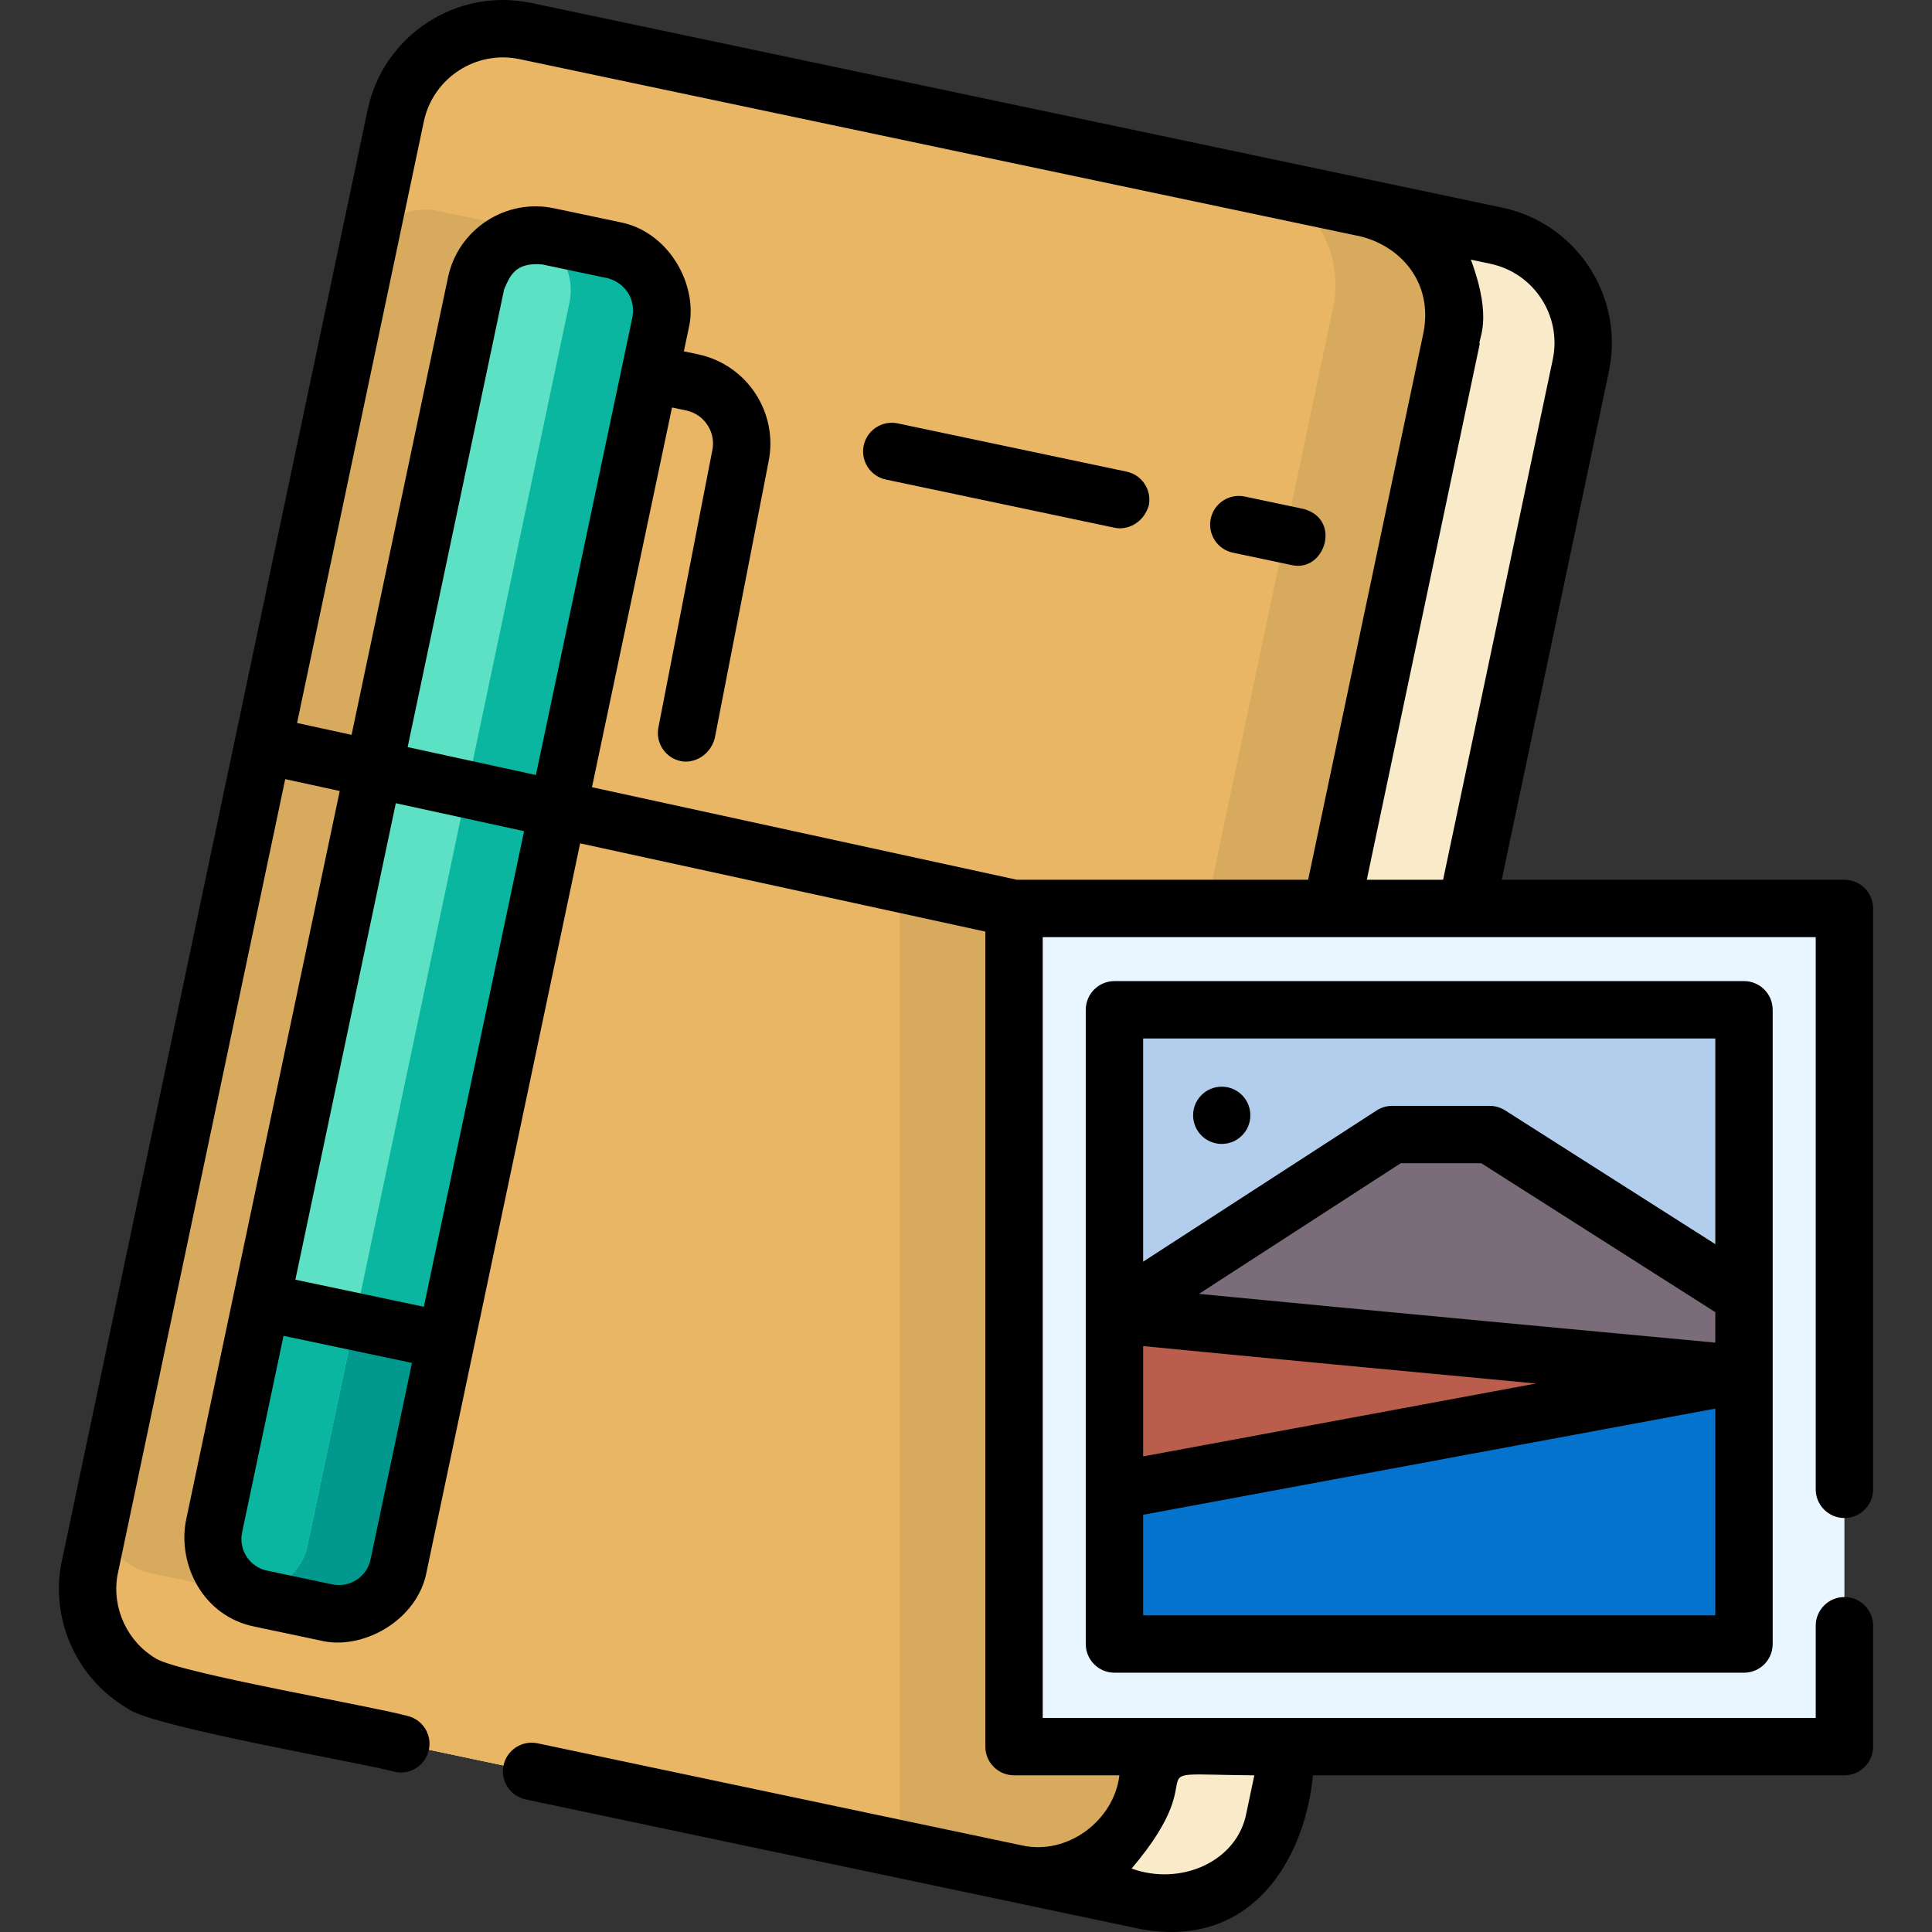 <svg id="Capa_1" enable-background="new 0 0 505.046 505.046" height="512" viewBox="0 0 505.046 505.046" width="512" xmlns="http://www.w3.org/2000/svg"><rect x="0" y="0" width="505.046" height="505.046" fill="#333333" stroke="none"/><g><g><path d="m299.924 496.988-221.059-46.597c-15.177-3.199-24.887-18.096-21.687-33.272l80.164-380.301c3.199-15.177 18.096-24.887 33.272-21.687l221.059 46.597c15.177 3.199 24.887 18.096 21.687 33.272l-80.164 380.301c-3.198 15.176-18.095 24.886-33.272 21.687z" fill="#f9eaca"/><path d="m379.479 88.408-31.43 149.07-48.52 230.17c-3.26 15.48-18.44 25.37-33.91 22.11l-26.09-5.5-4.29-.9-189.63-39.98c-14.178-2.688-25.648-18.337-22.1-33.91l79.95-379.24c3.26-15.47 18.43-25.37 33.9-22.11 11.843 2.497 215.226 45.365 220.01 46.38 15.47 3.25 25.36 18.44 22.11 33.91z" fill="#d8aa5e"/><path d="m348.489 80.378-31.43 149.07-48.52 230.17c-2.92 13.83-15.36 24.81-29.01 24.64l-4.29-.9-189.63-39.98c-14.178-2.688-25.648-18.337-22.1-33.91l79.95-379.24c3.26-15.47 18.43-25.37 33.9-22.11l197.59 41.65c10.34 6.06 16.13 18.25 13.54 30.61z" fill="#e9b665"/><path d="m348.046 237.474-48.52 230.179c-3.261 15.47-18.436 25.366-33.906 22.105l-30.38-6.4v-245.884z" fill="#d8aa5e"/><path d="m143.864 77.599-68.496 324.95c-1.815 8.609-10.263 14.116-18.872 12.301l-17.082-3.601c-8.609-1.815-14.116-10.263-12.301-18.872l68.496-324.95c1.815-8.609 10.263-14.116 18.872-12.301l17.082 3.601c8.609 1.815 14.116 10.263 12.301 18.872z" fill="#d8aa5e"/><path d="m172.699 84.258-56.12 266.23-12.38 58.73c-5.13 19.202-26.304 10.976-39.43 7.53-6.55-3.07-10.38-10.32-8.82-17.7l12.37-58.71 56.12-266.25c1.777-7.864 10.049-14.245 18.88-12.3l17.08 3.61c8.61 1.81 14.11 10.26 12.3 18.86z" fill="#0ab69f"/><path d="m116.579 350.488-12.38 58.73c-5.13 19.202-26.304 10.976-39.43 7.53-6.55-3.07-10.38-10.32-8.82-17.7l12.37-58.71z" fill="#01998d"/><path d="m148.849 79.148-56.14 266.32-12.36 58.63c-1.266 6.711-8.27 12.649-15.58 12.65-6.55-3.07-10.38-10.32-8.82-17.7l12.37-58.71 56.12-266.25c1.266-6.711 8.28-12.65 15.58-12.65 6.56 3.06 10.4 10.33 8.83 17.71z" fill="#5de1c4"/><path d="m92.709 345.468-12.36 58.63c-1.266 6.711-8.27 12.649-15.58 12.65-6.55-3.07-10.38-10.32-8.82-17.7l12.37-58.71z" fill="#0ab69f"/><path d="m265.079 237.474h217.073v219.112h-217.073z" fill="#eaf6ff"/><path d="m291.332 263.971h164.568v148.792h-164.568z" fill="#b3ceec"/><path d="m455.9 338.897v73.866h-164.568v-69.158l72.602-47.022h25.478z" fill="#7a6d79"/><path d="m455.9 359.208v53.555h-164.568v-69.158c47.939 4.78 164.568 15.603 164.568 15.603z" fill="#bb5d4c"/><path d="m455.9 359.208v70.555h-164.568v-40.022z" fill="#0473ce"/></g><g><path d="m291.409 137.968c3.149.672 7.466-1.101 8.886-5.792.854-4.053-1.739-8.031-5.792-8.886l-59.836-12.613c-4.053-.854-8.031 1.739-8.886 5.792-.854 4.053 1.739 8.031 5.792 8.886z"/><path d="m322.292 144.478 15.442 3.255c8.558 1.9 13.058-11.899 3.094-14.678l-15.442-3.255c-4.053-.853-8.031 1.739-8.886 5.792s1.739 8.031 5.792 8.886z"/><path d="m482.149 396.828c4.143 0 7.5-3.358 7.5-7.5v-151.85c0-4.142-3.357-7.5-7.5-7.5h-89.575l5.852-27.762 22.164-105.144c.007-.033.011-.067.019-.1l.09-.427c.031-.146.047-.291.069-.436 3.503-19.154-8.905-37.791-28.072-41.831l-33.778-7.12c-31.308-6.6-185.88-39.182-220.01-46.377-19.494-4.11-38.687 8.407-42.794 27.895-13.783 65.392-25.196 119.54-34.647 164.382-.006.028-.016.055-.023.083-.008.037-.011.074-.018.111-45.437 215.586-45.477 215.818-45.502 215.962-2.566 14.771 4.408 29.781 17.353 37.349 5.726 4.791 62.197 14.38 69.958 16.629 4.053.854 8.031-1.739 8.886-5.792.854-4.053-1.739-8.031-5.792-8.886-9.805-2.641-59.081-11.117-65.48-14.901-7.534-4.405-11.609-13.121-10.165-21.722.846-4.042 23.057-109.437 43.876-208.219l14.251 3.104-40.201 190.718c-2.184 11.354 4.329 25.071 18.093 27.758l17.082 3.601c10.887 2.707 25.43-5.209 27.758-18.093l40.113-190.297 105.924 23.069v213.055c0 4.142 3.357 7.5 7.5 7.5h27.538c-1.325 11.552-13.305 21.001-25.45 18.33l-126.654-26.697c-4.047-.854-8.031 1.739-8.886 5.792-.854 4.053 1.739 8.031 5.792 8.886 38.82 8.181 122.975 25.928 160.962 33.928 29.043 5.172 42.739-18.488 44.843-40.238h138.925c4.143 0 7.5-3.358 7.5-7.5v-31.6c0-4.142-3.357-7.5-7.5-7.5s-7.5 3.358-7.5 7.5v24.1h-137.46c-.012 0-.023 0-.035 0h-35.241c-.018 0-.035-.003-.052-.003h-29.283v-204.107h110.729c.01 0 .019.001.028.001.011 0 .022-.001.034-.001h91.279v144.35c0 4.142 3.357 7.5 7.5 7.5zm-92.548-327.873c11.362 2.395 18.667 13.562 16.329 24.923l-22.199 105.322-6.487 30.774h-19.949l29.515-140.022c-.593-1.21 3.677-5.984-2.306-22.071zm-302.723 345.22-17.082-3.601c-4.548-.958-7.468-5.438-6.509-9.986l10.832-51.388 33.577 7.078-10.832 51.388c-.958 4.549-5.441 7.468-9.986 6.509zm23.912-72.574-33.577-7.078 26.255-124.554 33.53 7.302zm54.571-258.885c0 .001 0 .001 0 0l-25.269 119.878-33.53-7.303 25.222-119.653c1.467-3.323 2.744-7.166 9.986-6.509l17.082 3.601c3.379.794 7.392 4.343 6.509 9.986zm10.313 23.8 3.705.781c4.764 1.004 7.824 5.698 6.819 10.462-.008.038-.016.076-.023.114l-14.064 72.308c-.791 4.066 1.864 8.003 5.93 8.794 3.164.626 7.429-1.221 8.794-5.93l14.054-72.257c2.669-12.835-5.581-25.463-18.417-28.169l-3.705-.781 1.271-6.028c2.625-11.173-5.145-25.337-18.093-27.758l-17.082-3.601c-6.124-1.29-12.384-.12-17.626 3.297-5.243 3.417-8.841 8.671-10.132 14.795l-25.2 119.556-14.252-3.104c17.28-81.986 32.787-155.562 33.138-157.226 2.402-11.395 13.628-18.713 25.023-16.311l33.768 7.118c29.194 6.155 160.107 33.749 186.24 39.258 10.424 2.667 18.779 12.05 16.31 25.023l-30.167 143.116h-76.159l-111.057-24.188zm150.186 367.235c-2.32 12.929-17.284 19.369-30.045 14.705 23.515-27.646-2.315-24.637 32.08-24.368z"/><path d="m319.374 299.036c4.133 0 7.484-3.351 7.484-7.484 0-4.134-3.351-7.484-7.484-7.484s-7.484 3.351-7.484 7.484c0 4.134 3.351 7.484 7.484 7.484z"/><path d="m291.331 256.471c-4.143 0-7.5 3.358-7.5 7.5v79.634 46.136 40.022c0 4.142 3.357 7.5 7.5 7.5h164.569c4.143 0 7.5-3.358 7.5-7.5v-70.555-20.311-74.926c0-4.142-3.357-7.5-7.5-7.5zm7.5 95.412c27.192 2.67 69.113 6.631 102.711 9.782l-102.711 19.056zm14.59-13.649 52.73-34.151h21.077l61.172 38.931v7.965c-23.222-2.162-90.61-8.449-134.979-12.745zm134.979-66.763v53.763l-54.961-34.978c-1.203-.766-2.6-1.173-4.026-1.173h-25.479c-1.447 0-2.862.418-4.077 1.205l-61.025 39.524v-58.341zm0 150.792h-149.569v-26.286l149.568-27.75v54.036z"/></g></g></svg>